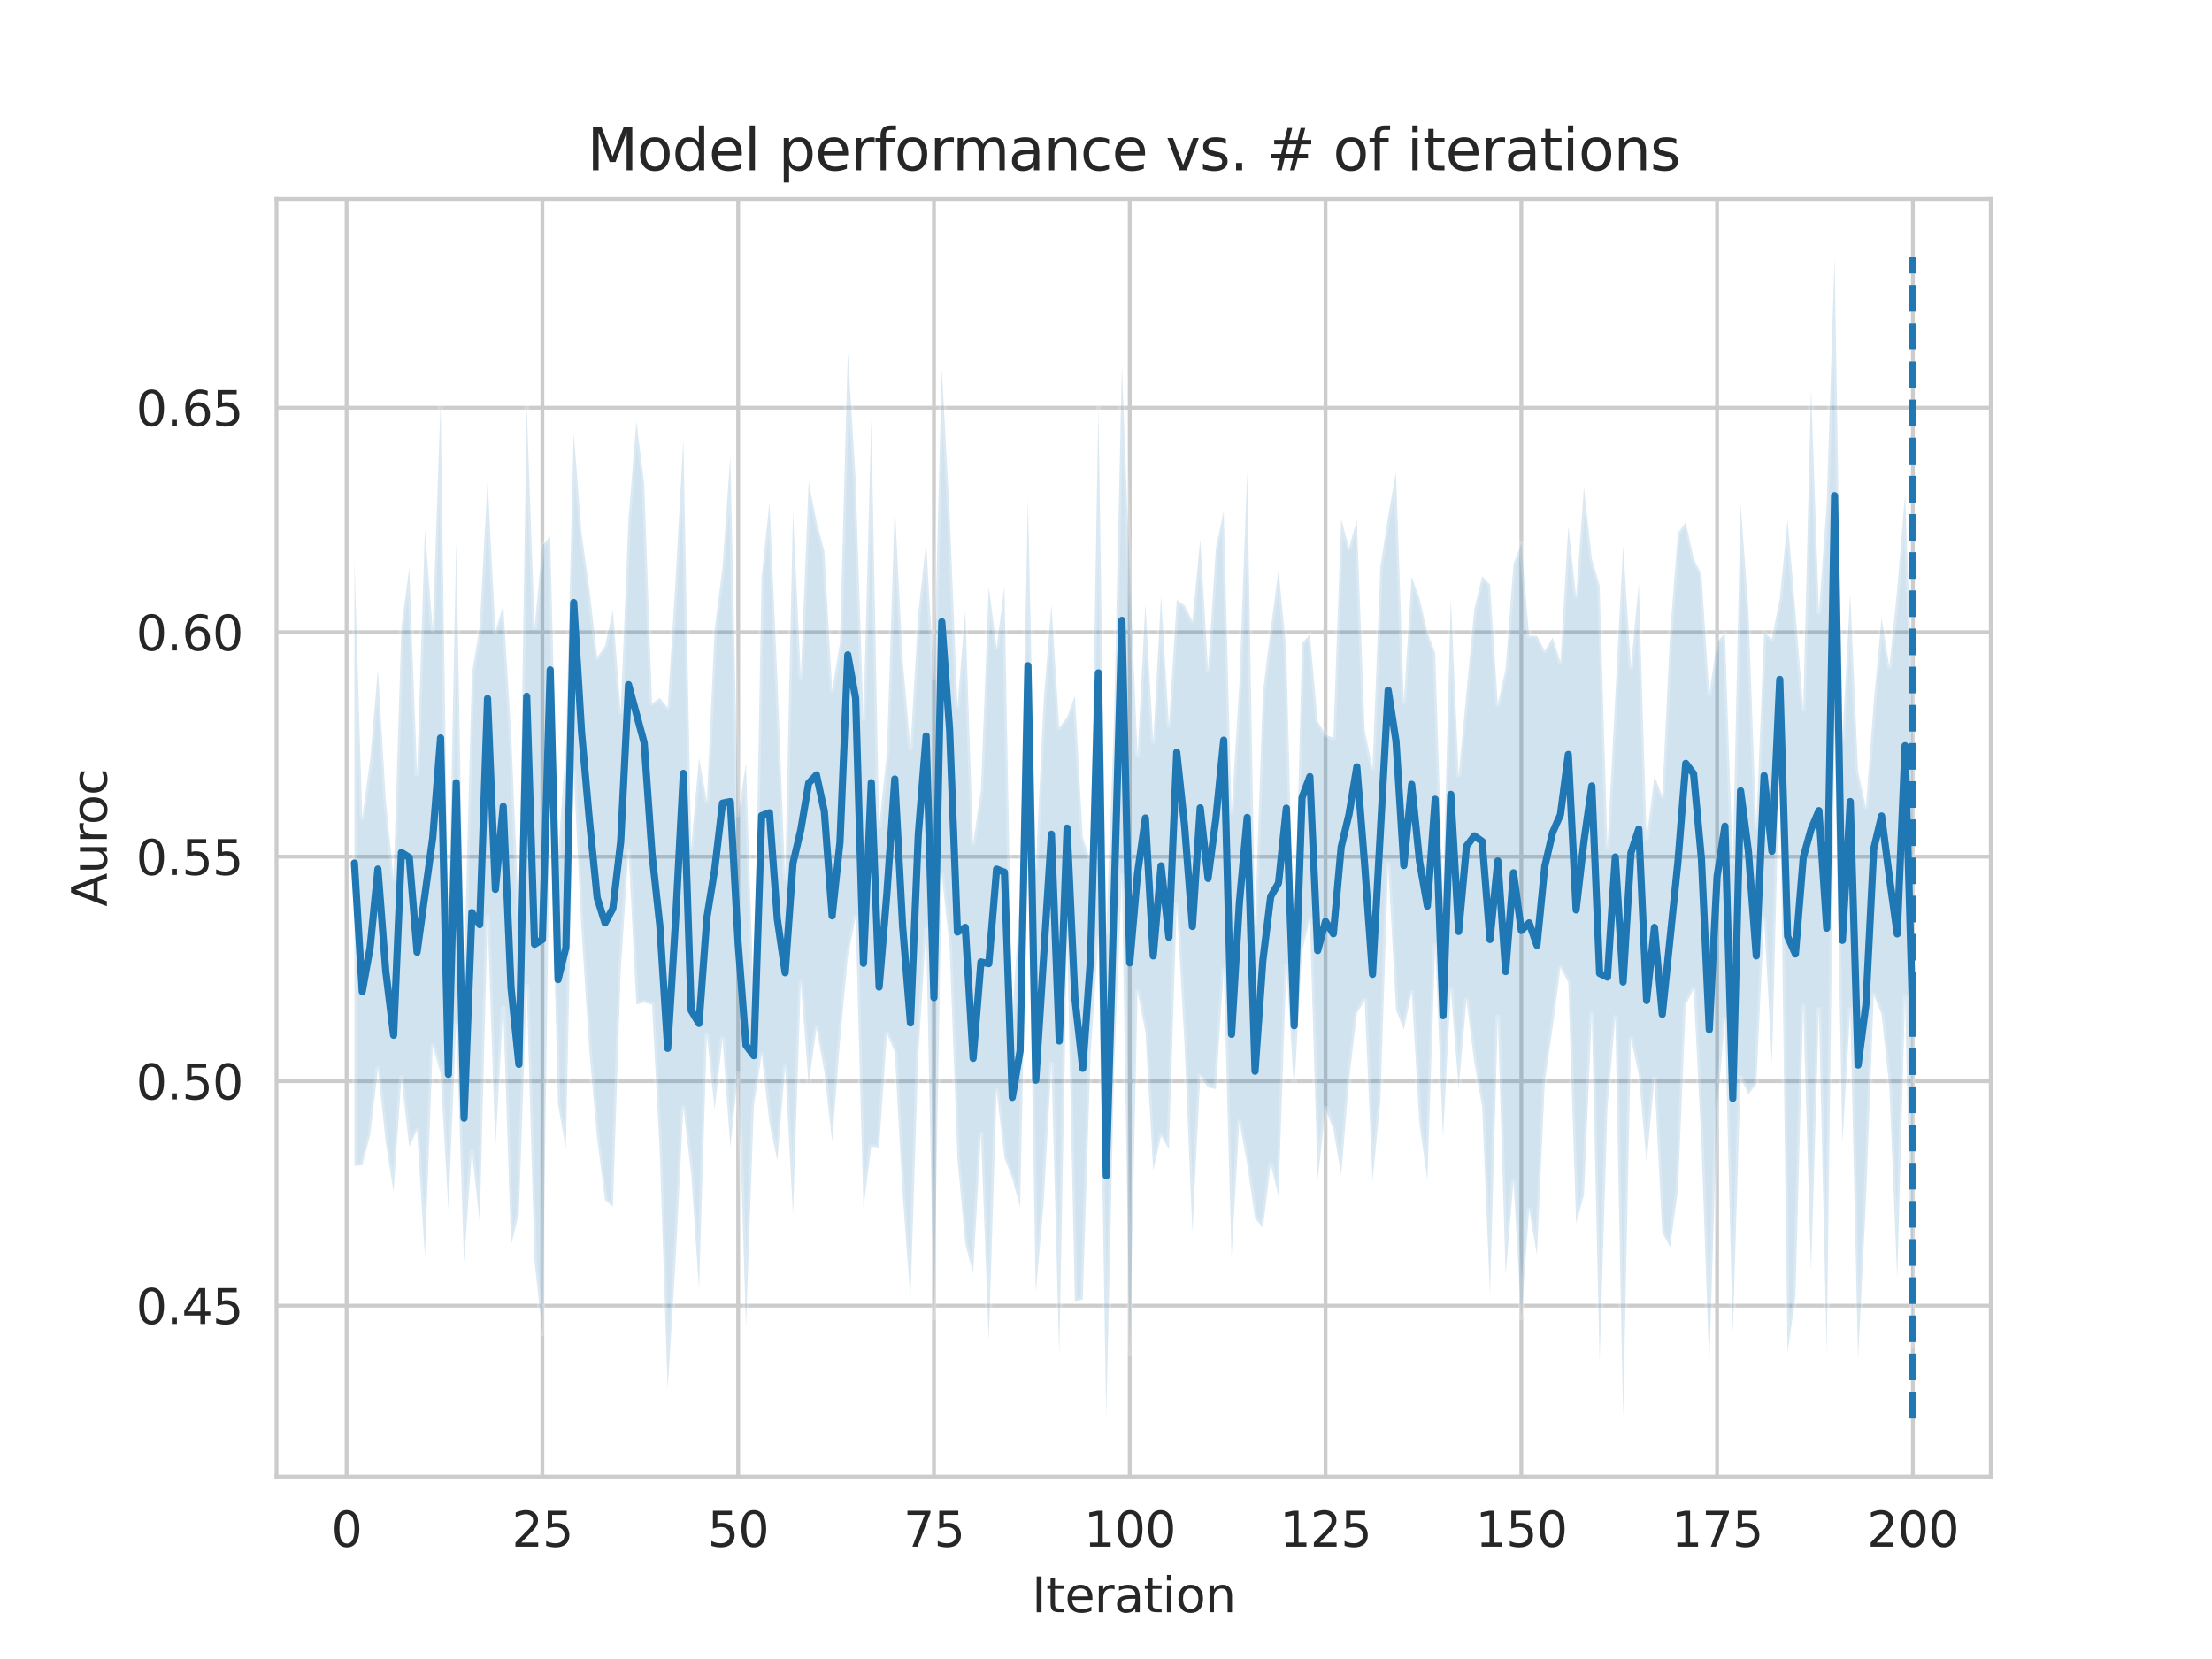 <?xml version="1.0" encoding="utf-8" standalone="no"?>
<!DOCTYPE svg PUBLIC "-//W3C//DTD SVG 1.1//EN"
  "http://www.w3.org/Graphics/SVG/1.1/DTD/svg11.dtd">
<svg xmlns:xlink="http://www.w3.org/1999/xlink" width="460.8pt" height="345.6pt" viewBox="0 0 460.8 345.6" xmlns="http://www.w3.org/2000/svg" version="1.1">
 <defs>
  <style type="text/css">*{stroke-linejoin: round; stroke-linecap: butt}</style>
 </defs>
 <g id="figure_1">
  <g id="patch_1">
   <path d="M 0 345.6 
L 460.8 345.6 
L 460.8 0 
L 0 0 
z
" style="fill: #ffffff"/>
  </g>
  <g id="axes_1">
   <g id="patch_2">
    <path d="M 57.6 307.584 
L 414.72 307.584 
L 414.72 41.472 
L 57.6 41.472 
z
" style="fill: #ffffff"/>
   </g>
   <g id="matplotlib.axis_1">
    <g id="xtick_1">
     <g id="line2d_1">
      <path d="M 72.201 307.584 
L 72.201 41.472 
" clip-path="url(#pee21c0728c)" style="fill: none; stroke: #cccccc; stroke-width: 0.8; stroke-linecap: round"/>
     </g>
     <g id="text_1">
      <!-- 0 -->
      <g style="fill: #262626" transform="translate(69.02 322.182)scale(0.1 -0.1)">
       <defs>
        <path id="DejaVuSans-30" d="M 2034 4250 
Q 1547 4250 1301 3770 
Q 1056 3291 1056 2328 
Q 1056 1369 1301 889 
Q 1547 409 2034 409 
Q 2525 409 2770 889 
Q 3016 1369 3016 2328 
Q 3016 3291 2770 3770 
Q 2525 4250 2034 4250 
z
M 2034 4750 
Q 2819 4750 3233 4129 
Q 3647 3509 3647 2328 
Q 3647 1150 3233 529 
Q 2819 -91 2034 -91 
Q 1250 -91 836 529 
Q 422 1150 422 2328 
Q 422 3509 836 4129 
Q 1250 4750 2034 4750 
z
" transform="scale(0.016)"/>
       </defs>
       <use xlink:href="#DejaVuSans-30"/>
      </g>
     </g>
    </g>
    <g id="xtick_2">
     <g id="line2d_2">
      <path d="M 112.987 307.584 
L 112.987 41.472 
" clip-path="url(#pee21c0728c)" style="fill: none; stroke: #cccccc; stroke-width: 0.8; stroke-linecap: round"/>
     </g>
     <g id="text_2">
      <!-- 25 -->
      <g style="fill: #262626" transform="translate(106.625 322.182)scale(0.1 -0.1)">
       <defs>
        <path id="DejaVuSans-32" d="M 1228 531 
L 3431 531 
L 3431 0 
L 469 0 
L 469 531 
Q 828 903 1448 1529 
Q 2069 2156 2228 2338 
Q 2531 2678 2651 2914 
Q 2772 3150 2772 3378 
Q 2772 3750 2511 3984 
Q 2250 4219 1831 4219 
Q 1534 4219 1204 4116 
Q 875 4013 500 3803 
L 500 4441 
Q 881 4594 1212 4672 
Q 1544 4750 1819 4750 
Q 2544 4750 2975 4387 
Q 3406 4025 3406 3419 
Q 3406 3131 3298 2873 
Q 3191 2616 2906 2266 
Q 2828 2175 2409 1742 
Q 1991 1309 1228 531 
z
" transform="scale(0.016)"/>
        <path id="DejaVuSans-35" d="M 691 4666 
L 3169 4666 
L 3169 4134 
L 1269 4134 
L 1269 2991 
Q 1406 3038 1543 3061 
Q 1681 3084 1819 3084 
Q 2600 3084 3056 2656 
Q 3513 2228 3513 1497 
Q 3513 744 3044 326 
Q 2575 -91 1722 -91 
Q 1428 -91 1123 -41 
Q 819 9 494 109 
L 494 744 
Q 775 591 1075 516 
Q 1375 441 1709 441 
Q 2250 441 2565 725 
Q 2881 1009 2881 1497 
Q 2881 1984 2565 2268 
Q 2250 2553 1709 2553 
Q 1456 2553 1204 2497 
Q 953 2441 691 2322 
L 691 4666 
z
" transform="scale(0.016)"/>
       </defs>
       <use xlink:href="#DejaVuSans-32"/>
       <use xlink:href="#DejaVuSans-35" x="63.623"/>
      </g>
     </g>
    </g>
    <g id="xtick_3">
     <g id="line2d_3">
      <path d="M 153.773 307.584 
L 153.773 41.472 
" clip-path="url(#pee21c0728c)" style="fill: none; stroke: #cccccc; stroke-width: 0.8; stroke-linecap: round"/>
     </g>
     <g id="text_3">
      <!-- 50 -->
      <g style="fill: #262626" transform="translate(147.41 322.182)scale(0.1 -0.1)">
       <use xlink:href="#DejaVuSans-35"/>
       <use xlink:href="#DejaVuSans-30" x="63.623"/>
      </g>
     </g>
    </g>
    <g id="xtick_4">
     <g id="line2d_4">
      <path d="M 194.559 307.584 
L 194.559 41.472 
" clip-path="url(#pee21c0728c)" style="fill: none; stroke: #cccccc; stroke-width: 0.8; stroke-linecap: round"/>
     </g>
     <g id="text_4">
      <!-- 75 -->
      <g style="fill: #262626" transform="translate(188.196 322.182)scale(0.1 -0.1)">
       <defs>
        <path id="DejaVuSans-37" d="M 525 4666 
L 3525 4666 
L 3525 4397 
L 1831 0 
L 1172 0 
L 2766 4134 
L 525 4134 
L 525 4666 
z
" transform="scale(0.016)"/>
       </defs>
       <use xlink:href="#DejaVuSans-37"/>
       <use xlink:href="#DejaVuSans-35" x="63.623"/>
      </g>
     </g>
    </g>
    <g id="xtick_5">
     <g id="line2d_5">
      <path d="M 235.344 307.584 
L 235.344 41.472 
" clip-path="url(#pee21c0728c)" style="fill: none; stroke: #cccccc; stroke-width: 0.8; stroke-linecap: round"/>
     </g>
     <g id="text_5">
      <!-- 100 -->
      <g style="fill: #262626" transform="translate(225.801 322.182)scale(0.1 -0.1)">
       <defs>
        <path id="DejaVuSans-31" d="M 794 531 
L 1825 531 
L 1825 4091 
L 703 3866 
L 703 4441 
L 1819 4666 
L 2450 4666 
L 2450 531 
L 3481 531 
L 3481 0 
L 794 0 
L 794 531 
z
" transform="scale(0.016)"/>
       </defs>
       <use xlink:href="#DejaVuSans-31"/>
       <use xlink:href="#DejaVuSans-30" x="63.623"/>
       <use xlink:href="#DejaVuSans-30" x="127.246"/>
      </g>
     </g>
    </g>
    <g id="xtick_6">
     <g id="line2d_6">
      <path d="M 276.13 307.584 
L 276.13 41.472 
" clip-path="url(#pee21c0728c)" style="fill: none; stroke: #cccccc; stroke-width: 0.8; stroke-linecap: round"/>
     </g>
     <g id="text_6">
      <!-- 125 -->
      <g style="fill: #262626" transform="translate(266.586 322.182)scale(0.1 -0.1)">
       <use xlink:href="#DejaVuSans-31"/>
       <use xlink:href="#DejaVuSans-32" x="63.623"/>
       <use xlink:href="#DejaVuSans-35" x="127.246"/>
      </g>
     </g>
    </g>
    <g id="xtick_7">
     <g id="line2d_7">
      <path d="M 316.916 307.584 
L 316.916 41.472 
" clip-path="url(#pee21c0728c)" style="fill: none; stroke: #cccccc; stroke-width: 0.8; stroke-linecap: round"/>
     </g>
     <g id="text_7">
      <!-- 150 -->
      <g style="fill: #262626" transform="translate(307.372 322.182)scale(0.1 -0.1)">
       <use xlink:href="#DejaVuSans-31"/>
       <use xlink:href="#DejaVuSans-35" x="63.623"/>
       <use xlink:href="#DejaVuSans-30" x="127.246"/>
      </g>
     </g>
    </g>
    <g id="xtick_8">
     <g id="line2d_8">
      <path d="M 357.702 307.584 
L 357.702 41.472 
" clip-path="url(#pee21c0728c)" style="fill: none; stroke: #cccccc; stroke-width: 0.8; stroke-linecap: round"/>
     </g>
     <g id="text_8">
      <!-- 175 -->
      <g style="fill: #262626" transform="translate(348.158 322.182)scale(0.1 -0.1)">
       <use xlink:href="#DejaVuSans-31"/>
       <use xlink:href="#DejaVuSans-37" x="63.623"/>
       <use xlink:href="#DejaVuSans-35" x="127.246"/>
      </g>
     </g>
    </g>
    <g id="xtick_9">
     <g id="line2d_9">
      <path d="M 398.487 307.584 
L 398.487 41.472 
" clip-path="url(#pee21c0728c)" style="fill: none; stroke: #cccccc; stroke-width: 0.8; stroke-linecap: round"/>
     </g>
     <g id="text_9">
      <!-- 200 -->
      <g style="fill: #262626" transform="translate(388.944 322.182)scale(0.1 -0.1)">
       <use xlink:href="#DejaVuSans-32"/>
       <use xlink:href="#DejaVuSans-30" x="63.623"/>
       <use xlink:href="#DejaVuSans-30" x="127.246"/>
      </g>
     </g>
    </g>
    <g id="text_10">
     <!-- Iteration -->
     <g style="fill: #262626" transform="translate(214.951 335.861)scale(0.1 -0.1)">
      <defs>
       <path id="DejaVuSans-49" d="M 628 4666 
L 1259 4666 
L 1259 0 
L 628 0 
L 628 4666 
z
" transform="scale(0.016)"/>
       <path id="DejaVuSans-74" d="M 1172 4494 
L 1172 3500 
L 2356 3500 
L 2356 3053 
L 1172 3053 
L 1172 1153 
Q 1172 725 1289 603 
Q 1406 481 1766 481 
L 2356 481 
L 2356 0 
L 1766 0 
Q 1100 0 847 248 
Q 594 497 594 1153 
L 594 3053 
L 172 3053 
L 172 3500 
L 594 3500 
L 594 4494 
L 1172 4494 
z
" transform="scale(0.016)"/>
       <path id="DejaVuSans-65" d="M 3597 1894 
L 3597 1613 
L 953 1613 
Q 991 1019 1311 708 
Q 1631 397 2203 397 
Q 2534 397 2845 478 
Q 3156 559 3463 722 
L 3463 178 
Q 3153 47 2828 -22 
Q 2503 -91 2169 -91 
Q 1331 -91 842 396 
Q 353 884 353 1716 
Q 353 2575 817 3079 
Q 1281 3584 2069 3584 
Q 2775 3584 3186 3129 
Q 3597 2675 3597 1894 
z
M 3022 2063 
Q 3016 2534 2758 2815 
Q 2500 3097 2075 3097 
Q 1594 3097 1305 2825 
Q 1016 2553 972 2059 
L 3022 2063 
z
" transform="scale(0.016)"/>
       <path id="DejaVuSans-72" d="M 2631 2963 
Q 2534 3019 2420 3045 
Q 2306 3072 2169 3072 
Q 1681 3072 1420 2755 
Q 1159 2438 1159 1844 
L 1159 0 
L 581 0 
L 581 3500 
L 1159 3500 
L 1159 2956 
Q 1341 3275 1631 3429 
Q 1922 3584 2338 3584 
Q 2397 3584 2469 3576 
Q 2541 3569 2628 3553 
L 2631 2963 
z
" transform="scale(0.016)"/>
       <path id="DejaVuSans-61" d="M 2194 1759 
Q 1497 1759 1228 1600 
Q 959 1441 959 1056 
Q 959 750 1161 570 
Q 1363 391 1709 391 
Q 2188 391 2477 730 
Q 2766 1069 2766 1631 
L 2766 1759 
L 2194 1759 
z
M 3341 1997 
L 3341 0 
L 2766 0 
L 2766 531 
Q 2569 213 2275 61 
Q 1981 -91 1556 -91 
Q 1019 -91 701 211 
Q 384 513 384 1019 
Q 384 1609 779 1909 
Q 1175 2209 1959 2209 
L 2766 2209 
L 2766 2266 
Q 2766 2663 2505 2880 
Q 2244 3097 1772 3097 
Q 1472 3097 1187 3025 
Q 903 2953 641 2809 
L 641 3341 
Q 956 3463 1253 3523 
Q 1550 3584 1831 3584 
Q 2591 3584 2966 3190 
Q 3341 2797 3341 1997 
z
" transform="scale(0.016)"/>
       <path id="DejaVuSans-69" d="M 603 3500 
L 1178 3500 
L 1178 0 
L 603 0 
L 603 3500 
z
M 603 4863 
L 1178 4863 
L 1178 4134 
L 603 4134 
L 603 4863 
z
" transform="scale(0.016)"/>
       <path id="DejaVuSans-6f" d="M 1959 3097 
Q 1497 3097 1228 2736 
Q 959 2375 959 1747 
Q 959 1119 1226 758 
Q 1494 397 1959 397 
Q 2419 397 2687 759 
Q 2956 1122 2956 1747 
Q 2956 2369 2687 2733 
Q 2419 3097 1959 3097 
z
M 1959 3584 
Q 2709 3584 3137 3096 
Q 3566 2609 3566 1747 
Q 3566 888 3137 398 
Q 2709 -91 1959 -91 
Q 1206 -91 779 398 
Q 353 888 353 1747 
Q 353 2609 779 3096 
Q 1206 3584 1959 3584 
z
" transform="scale(0.016)"/>
       <path id="DejaVuSans-6e" d="M 3513 2113 
L 3513 0 
L 2938 0 
L 2938 2094 
Q 2938 2591 2744 2837 
Q 2550 3084 2163 3084 
Q 1697 3084 1428 2787 
Q 1159 2491 1159 1978 
L 1159 0 
L 581 0 
L 581 3500 
L 1159 3500 
L 1159 2956 
Q 1366 3272 1645 3428 
Q 1925 3584 2291 3584 
Q 2894 3584 3203 3211 
Q 3513 2838 3513 2113 
z
" transform="scale(0.016)"/>
      </defs>
      <use xlink:href="#DejaVuSans-49"/>
      <use xlink:href="#DejaVuSans-74" x="29.492"/>
      <use xlink:href="#DejaVuSans-65" x="68.701"/>
      <use xlink:href="#DejaVuSans-72" x="130.225"/>
      <use xlink:href="#DejaVuSans-61" x="171.338"/>
      <use xlink:href="#DejaVuSans-74" x="232.617"/>
      <use xlink:href="#DejaVuSans-69" x="271.826"/>
      <use xlink:href="#DejaVuSans-6f" x="299.609"/>
      <use xlink:href="#DejaVuSans-6e" x="360.791"/>
     </g>
    </g>
   </g>
   <g id="matplotlib.axis_2">
    <g id="ytick_1">
     <g id="line2d_10">
      <path d="M 57.6 272.005 
L 414.72 272.005 
" clip-path="url(#pee21c0728c)" style="fill: none; stroke: #cccccc; stroke-width: 0.8; stroke-linecap: round"/>
     </g>
     <g id="text_11">
      <!-- 0.45 -->
      <g style="fill: #262626" transform="translate(28.334 275.804)scale(0.1 -0.1)">
       <defs>
        <path id="DejaVuSans-2e" d="M 684 794 
L 1344 794 
L 1344 0 
L 684 0 
L 684 794 
z
" transform="scale(0.016)"/>
        <path id="DejaVuSans-34" d="M 2419 4116 
L 825 1625 
L 2419 1625 
L 2419 4116 
z
M 2253 4666 
L 3047 4666 
L 3047 1625 
L 3713 1625 
L 3713 1100 
L 3047 1100 
L 3047 0 
L 2419 0 
L 2419 1100 
L 313 1100 
L 313 1709 
L 2253 4666 
z
" transform="scale(0.016)"/>
       </defs>
       <use xlink:href="#DejaVuSans-30"/>
       <use xlink:href="#DejaVuSans-2e" x="63.623"/>
       <use xlink:href="#DejaVuSans-34" x="95.41"/>
       <use xlink:href="#DejaVuSans-35" x="159.033"/>
      </g>
     </g>
    </g>
    <g id="ytick_2">
     <g id="line2d_11">
      <path d="M 57.6 225.236 
L 414.72 225.236 
" clip-path="url(#pee21c0728c)" style="fill: none; stroke: #cccccc; stroke-width: 0.8; stroke-linecap: round"/>
     </g>
     <g id="text_12">
      <!-- 0.50 -->
      <g style="fill: #262626" transform="translate(28.334 229.036)scale(0.1 -0.1)">
       <use xlink:href="#DejaVuSans-30"/>
       <use xlink:href="#DejaVuSans-2e" x="63.623"/>
       <use xlink:href="#DejaVuSans-35" x="95.41"/>
       <use xlink:href="#DejaVuSans-30" x="159.033"/>
      </g>
     </g>
    </g>
    <g id="ytick_3">
     <g id="line2d_12">
      <path d="M 57.6 178.468 
L 414.72 178.468 
" clip-path="url(#pee21c0728c)" style="fill: none; stroke: #cccccc; stroke-width: 0.8; stroke-linecap: round"/>
     </g>
     <g id="text_13">
      <!-- 0.55 -->
      <g style="fill: #262626" transform="translate(28.334 182.267)scale(0.1 -0.1)">
       <use xlink:href="#DejaVuSans-30"/>
       <use xlink:href="#DejaVuSans-2e" x="63.623"/>
       <use xlink:href="#DejaVuSans-35" x="95.41"/>
       <use xlink:href="#DejaVuSans-35" x="159.033"/>
      </g>
     </g>
    </g>
    <g id="ytick_4">
     <g id="line2d_13">
      <path d="M 57.6 131.699 
L 414.72 131.699 
" clip-path="url(#pee21c0728c)" style="fill: none; stroke: #cccccc; stroke-width: 0.8; stroke-linecap: round"/>
     </g>
     <g id="text_14">
      <!-- 0.60 -->
      <g style="fill: #262626" transform="translate(28.334 135.498)scale(0.1 -0.1)">
       <defs>
        <path id="DejaVuSans-36" d="M 2113 2584 
Q 1688 2584 1439 2293 
Q 1191 2003 1191 1497 
Q 1191 994 1439 701 
Q 1688 409 2113 409 
Q 2538 409 2786 701 
Q 3034 994 3034 1497 
Q 3034 2003 2786 2293 
Q 2538 2584 2113 2584 
z
M 3366 4563 
L 3366 3988 
Q 3128 4100 2886 4159 
Q 2644 4219 2406 4219 
Q 1781 4219 1451 3797 
Q 1122 3375 1075 2522 
Q 1259 2794 1537 2939 
Q 1816 3084 2150 3084 
Q 2853 3084 3261 2657 
Q 3669 2231 3669 1497 
Q 3669 778 3244 343 
Q 2819 -91 2113 -91 
Q 1303 -91 875 529 
Q 447 1150 447 2328 
Q 447 3434 972 4092 
Q 1497 4750 2381 4750 
Q 2619 4750 2861 4703 
Q 3103 4656 3366 4563 
z
" transform="scale(0.016)"/>
       </defs>
       <use xlink:href="#DejaVuSans-30"/>
       <use xlink:href="#DejaVuSans-2e" x="63.623"/>
       <use xlink:href="#DejaVuSans-36" x="95.41"/>
       <use xlink:href="#DejaVuSans-30" x="159.033"/>
      </g>
     </g>
    </g>
    <g id="ytick_5">
     <g id="line2d_14">
      <path d="M 57.6 84.93 
L 414.72 84.93 
" clip-path="url(#pee21c0728c)" style="fill: none; stroke: #cccccc; stroke-width: 0.8; stroke-linecap: round"/>
     </g>
     <g id="text_15">
      <!-- 0.65 -->
      <g style="fill: #262626" transform="translate(28.334 88.73)scale(0.1 -0.1)">
       <use xlink:href="#DejaVuSans-30"/>
       <use xlink:href="#DejaVuSans-2e" x="63.623"/>
       <use xlink:href="#DejaVuSans-36" x="95.41"/>
       <use xlink:href="#DejaVuSans-35" x="159.033"/>
      </g>
     </g>
    </g>
    <g id="text_16">
     <!-- Auroc -->
     <g style="fill: #262626" transform="translate(22.255 188.869)rotate(-90)scale(0.1 -0.1)">
      <defs>
       <path id="DejaVuSans-41" d="M 2188 4044 
L 1331 1722 
L 3047 1722 
L 2188 4044 
z
M 1831 4666 
L 2547 4666 
L 4325 0 
L 3669 0 
L 3244 1197 
L 1141 1197 
L 716 0 
L 50 0 
L 1831 4666 
z
" transform="scale(0.016)"/>
       <path id="DejaVuSans-75" d="M 544 1381 
L 544 3500 
L 1119 3500 
L 1119 1403 
Q 1119 906 1312 657 
Q 1506 409 1894 409 
Q 2359 409 2629 706 
Q 2900 1003 2900 1516 
L 2900 3500 
L 3475 3500 
L 3475 0 
L 2900 0 
L 2900 538 
Q 2691 219 2414 64 
Q 2138 -91 1772 -91 
Q 1169 -91 856 284 
Q 544 659 544 1381 
z
M 1991 3584 
L 1991 3584 
z
" transform="scale(0.016)"/>
       <path id="DejaVuSans-63" d="M 3122 3366 
L 3122 2828 
Q 2878 2963 2633 3030 
Q 2388 3097 2138 3097 
Q 1578 3097 1268 2742 
Q 959 2388 959 1747 
Q 959 1106 1268 751 
Q 1578 397 2138 397 
Q 2388 397 2633 464 
Q 2878 531 3122 666 
L 3122 134 
Q 2881 22 2623 -34 
Q 2366 -91 2075 -91 
Q 1284 -91 818 406 
Q 353 903 353 1747 
Q 353 2603 823 3093 
Q 1294 3584 2113 3584 
Q 2378 3584 2631 3529 
Q 2884 3475 3122 3366 
z
" transform="scale(0.016)"/>
      </defs>
      <use xlink:href="#DejaVuSans-41"/>
      <use xlink:href="#DejaVuSans-75" x="68.408"/>
      <use xlink:href="#DejaVuSans-72" x="131.787"/>
      <use xlink:href="#DejaVuSans-6f" x="170.65"/>
      <use xlink:href="#DejaVuSans-63" x="231.832"/>
     </g>
    </g>
   </g>
   <g id="PolyCollection_1">
    <defs>
     <path id="m67e0f308ef" d="M 73.833 -228.895 
L 73.833 -102.729 
L 75.464 -102.851 
L 77.096 -109.079 
L 78.727 -122.957 
L 80.358 -107.588 
L 81.99 -97.331 
L 83.621 -121.135 
L 85.253 -106.715 
L 86.884 -110.165 
L 88.516 -83.831 
L 90.147 -127.738 
L 91.778 -121.961 
L 93.41 -93.673 
L 95.041 -132.117 
L 96.673 -82.547 
L 98.304 -105.75 
L 99.936 -90.856 
L 101.567 -154.564 
L 103.198 -106.588 
L 104.83 -135.68 
L 106.461 -86.22 
L 108.093 -92.711 
L 109.724 -140.148 
L 111.356 -82.794 
L 112.987 -67.771 
L 114.618 -178.25 
L 116.25 -115.516 
L 117.881 -106.316 
L 119.513 -184.652 
L 121.144 -151.677 
L 122.776 -126.657 
L 124.407 -108.432 
L 126.038 -95.621 
L 127.67 -94.197 
L 129.301 -143.184 
L 130.933 -168.425 
L 132.564 -136.354 
L 134.196 -136.766 
L 135.827 -136.313 
L 137.458 -105.253 
L 139.09 -56.205 
L 140.721 -82.762 
L 142.353 -114.929 
L 143.984 -101.154 
L 145.616 -77.091 
L 147.247 -130.02 
L 148.879 -114.449 
L 150.51 -129.219 
L 152.141 -106.597 
L 153.773 -122.115 
L 155.404 -69.14 
L 157.036 -115.052 
L 158.667 -125.907 
L 160.299 -111.608 
L 161.93 -103.856 
L 163.561 -123.315 
L 165.193 -92.574 
L 166.824 -140.849 
L 168.456 -119.642 
L 170.087 -131.367 
L 171.719 -122.396 
L 173.35 -107.774 
L 174.981 -128.577 
L 176.613 -146.195 
L 178.244 -154.539 
L 179.876 -94.007 
L 181.507 -106.77 
L 183.139 -106.53 
L 184.77 -130.352 
L 186.401 -126.37 
L 188.033 -96.844 
L 189.664 -75.182 
L 191.296 -125.645 
L 192.927 -151.968 
L 194.559 -71.039 
L 196.19 -163.346 
L 197.821 -148.295 
L 199.453 -104.397 
L 201.084 -86.49 
L 202.716 -80.351 
L 204.347 -109.345 
L 205.979 -66.377 
L 207.61 -118.371 
L 209.241 -104.422 
L 210.873 -100.096 
L 212.504 -94.16 
L 214.136 -172.23 
L 215.767 -76.311 
L 217.399 -94.765 
L 219.03 -123.974 
L 220.661 -63.442 
L 222.293 -149.99 
L 223.924 -74.522 
L 225.556 -74.891 
L 227.187 -125.989 
L 228.819 -150.185 
L 230.45 -50.112 
L 232.081 -122.23 
L 233.713 -163.237 
L 235.344 -63.721 
L 236.976 -139.07 
L 238.607 -130.627 
L 240.239 -101.76 
L 241.87 -108.984 
L 243.501 -106.233 
L 245.133 -157.156 
L 246.764 -127.784 
L 248.396 -88.942 
L 250.027 -121.45 
L 251.659 -119.032 
L 253.29 -118.734 
L 254.921 -143.672 
L 256.553 -83.805 
L 258.184 -111.93 
L 259.816 -103.158 
L 261.447 -91.805 
L 263.079 -89.791 
L 264.71 -103.072 
L 266.341 -96.465 
L 267.973 -144.31 
L 269.604 -118.527 
L 271.236 -147.354 
L 272.867 -154.131 
L 274.499 -99.77 
L 276.13 -114.742 
L 277.761 -110.244 
L 279.393 -100.873 
L 281.024 -120.453 
L 282.656 -134.475 
L 284.287 -137.236 
L 285.919 -99.658 
L 287.55 -116.052 
L 289.181 -165.574 
L 290.813 -135.254 
L 292.444 -131.118 
L 294.076 -138.906 
L 295.707 -111.425 
L 297.339 -99.8 
L 298.97 -148.616 
L 300.601 -108.729 
L 302.233 -139.4 
L 303.864 -118.957 
L 305.496 -137.278 
L 307.127 -124.241 
L 308.759 -115.114 
L 310.39 -75.897 
L 312.021 -133.699 
L 313.653 -80.077 
L 315.284 -99.473 
L 316.916 -71.117 
L 318.547 -93.548 
L 320.179 -84.217 
L 321.81 -120.232 
L 323.441 -131.591 
L 325.073 -144.066 
L 326.704 -140.923 
L 328.336 -90.73 
L 329.967 -96.641 
L 331.599 -134.488 
L 333.23 -62.033 
L 334.862 -114.869 
L 336.493 -133.685 
L 338.124 -50.113 
L 339.756 -129.188 
L 341.387 -121.677 
L 343.019 -103.429 
L 344.65 -120.896 
L 346.282 -88.798 
L 347.913 -85.807 
L 349.544 -97.602 
L 351.176 -136.296 
L 352.807 -139.535 
L 354.439 -107.425 
L 356.07 -61.109 
L 357.702 -114.207 
L 359.333 -133.274 
L 360.964 -67.7 
L 362.596 -121.142 
L 364.227 -117.647 
L 365.859 -119.683 
L 367.49 -154.204 
L 369.122 -124.039 
L 370.753 -187.257 
L 372.384 -63.842 
L 374.016 -75.414 
L 375.647 -136.084 
L 377.279 -80.897 
L 378.91 -135.337 
L 380.542 -63.768 
L 382.173 -192.644 
L 383.804 -107.575 
L 385.436 -135.293 
L 387.067 -62.553 
L 388.699 -95.168 
L 390.33 -138.325 
L 391.962 -134.331 
L 393.593 -118.998 
L 395.224 -79.229 
L 396.856 -137.851 
L 398.487 -65.42 
L 398.487 -198.738 
L 398.487 -198.738 
L 396.856 -242.67 
L 395.224 -222.885 
L 393.593 -206.702 
L 391.962 -216.887 
L 390.33 -199.163 
L 388.699 -177.475 
L 387.067 -184.901 
L 385.436 -221.942 
L 383.804 -191.852 
L 382.173 -292.032 
L 380.542 -240.733 
L 378.91 -218.112 
L 377.279 -264.809 
L 375.647 -197.85 
L 374.016 -218.322 
L 372.384 -237.287 
L 370.753 -220.872 
L 369.122 -212.525 
L 367.49 -213.839 
L 365.859 -173.26 
L 364.227 -218.767 
L 362.596 -240.581 
L 360.964 -165.859 
L 359.333 -213.689 
L 357.702 -211.89 
L 356.07 -201.124 
L 354.439 -225.942 
L 352.807 -229.284 
L 351.176 -236.847 
L 349.544 -234.525 
L 347.913 -213.742 
L 346.282 -179.796 
L 344.65 -183.928 
L 343.019 -170.908 
L 341.387 -224.097 
L 339.756 -206.703 
L 338.124 -231.943 
L 336.493 -200.446 
L 334.862 -169.229 
L 333.23 -223.605 
L 331.599 -229.243 
L 329.967 -244.077 
L 328.336 -221.35 
L 326.704 -235.934 
L 325.073 -207.734 
L 323.441 -212.767 
L 321.81 -210.024 
L 320.179 -213.137 
L 318.547 -213.143 
L 316.916 -232.404 
L 315.284 -228.1 
L 313.653 -206.335 
L 312.021 -198.801 
L 310.39 -223.861 
L 308.759 -225.549 
L 307.127 -218.689 
L 305.496 -201.395 
L 303.864 -184.145 
L 302.233 -220.836 
L 300.601 -159.317 
L 298.97 -209.569 
L 297.339 -213.9 
L 295.707 -220.94 
L 294.076 -225.49 
L 292.444 -199.461 
L 290.813 -247.188 
L 289.181 -238.063 
L 287.55 -227.448 
L 285.919 -185.585 
L 284.287 -193.591 
L 282.656 -237.233 
L 281.024 -231.463 
L 279.393 -237.453 
L 277.761 -191.911 
L 276.13 -192.569 
L 274.499 -195.379 
L 272.867 -213.48 
L 271.236 -211.529 
L 269.604 -145.321 
L 267.973 -210.191 
L 266.341 -226.815 
L 264.71 -214.587 
L 263.079 -201.257 
L 261.447 -153.073 
L 259.816 -247.469 
L 258.184 -203.049 
L 256.553 -176.463 
L 254.921 -239.15 
L 253.29 -231.408 
L 251.659 -206.181 
L 250.027 -233.177 
L 248.396 -216.26 
L 246.764 -219.486 
L 245.133 -220.623 
L 243.501 -194.459 
L 241.87 -221.479 
L 240.239 -191.169 
L 238.607 -219.769 
L 236.976 -188.309 
L 235.344 -226.3 
L 233.713 -269.51 
L 232.081 -195.801 
L 230.45 -151.243 
L 228.819 -260.655 
L 227.187 -166.246 
L 225.556 -171.191 
L 223.924 -200.668 
L 222.293 -196.198 
L 220.661 -194.04 
L 219.03 -219.653 
L 217.399 -199.383 
L 215.767 -164.856 
L 214.136 -241.611 
L 212.504 -159.259 
L 210.873 -133.871 
L 209.241 -223.371 
L 207.61 -210.72 
L 205.979 -223.328 
L 204.347 -181.061 
L 202.716 -169.882 
L 201.084 -218.341 
L 199.453 -198.492 
L 197.821 -238.868 
L 196.19 -268.8 
L 194.559 -204.506 
L 192.927 -232.599 
L 191.296 -217.818 
L 189.664 -189.81 
L 188.033 -208.338 
L 186.401 -240.26 
L 184.77 -188.94 
L 183.139 -173.434 
L 181.507 -258.335 
L 179.876 -195.839 
L 178.244 -245.749 
L 176.613 -272.171 
L 174.981 -211.646 
L 173.35 -201.839 
L 171.719 -230.794 
L 170.087 -236.973 
L 168.456 -245.247 
L 166.824 -204.642 
L 165.193 -238.986 
L 163.561 -162.617 
L 161.93 -204.396 
L 160.299 -240.958 
L 158.667 -225.478 
L 157.036 -136.298 
L 155.404 -186.55 
L 153.773 -175.832 
L 152.141 -250.639 
L 150.51 -227.353 
L 148.879 -214.479 
L 147.247 -178.726 
L 145.616 -187.7 
L 143.984 -169.074 
L 142.353 -254.07 
L 140.721 -224.657 
L 139.09 -198.212 
L 137.458 -200.231 
L 135.827 -199.082 
L 134.196 -244.928 
L 132.564 -257.822 
L 130.933 -237.511 
L 129.301 -197.376 
L 127.67 -218.491 
L 126.038 -211.065 
L 124.407 -208.669 
L 122.776 -222.914 
L 121.144 -234.567 
L 119.513 -255.486 
L 117.881 -190.129 
L 116.25 -167.555 
L 114.618 -233.839 
L 112.987 -231.973 
L 111.356 -214.971 
L 109.724 -260.939 
L 108.093 -155.022 
L 106.461 -193.341 
L 104.83 -219.536 
L 103.198 -214.064 
L 101.567 -245.59 
L 99.936 -215.115 
L 98.304 -205.252 
L 96.673 -142.782 
L 95.041 -232.965 
L 93.41 -149.907 
L 91.778 -261.774 
L 90.147 -214.38 
L 88.516 -235.151 
L 86.884 -184.326 
L 85.253 -227.241 
L 83.621 -214.907 
L 81.99 -162.558 
L 80.358 -179.078 
L 78.727 -206.159 
L 77.096 -187.287 
L 75.464 -175.234 
L 73.833 -228.895 
z
" style="stroke: #ffffff; stroke-opacity: 0.2"/>
    </defs>
    <g clip-path="url(#pee21c0728c)">
     <use xlink:href="#m67e0f308ef" x="0" y="345.6" style="fill: #1f77b4; fill-opacity: 0.2; stroke: #ffffff; stroke-opacity: 0.2"/>
    </g>
   </g>
   <g id="line2d_15">
    <path d="M 73.833 179.788 
L 75.464 206.558 
L 77.096 197.417 
L 78.727 181.042 
L 80.358 202.267 
L 81.99 215.656 
L 83.621 177.579 
L 85.253 178.622 
L 86.884 198.355 
L 90.147 174.541 
L 91.778 153.732 
L 93.41 223.81 
L 95.041 163.059 
L 96.673 232.936 
L 98.304 190.099 
L 99.936 192.615 
L 101.567 145.523 
L 103.198 185.274 
L 104.83 167.992 
L 106.461 205.819 
L 108.093 221.734 
L 109.724 145.056 
L 111.356 196.717 
L 112.987 195.728 
L 114.618 139.556 
L 116.25 204.065 
L 117.881 197.377 
L 119.513 125.531 
L 121.144 152.478 
L 122.776 170.815 
L 124.407 187.05 
L 126.038 192.257 
L 127.67 189.256 
L 129.301 175.32 
L 130.933 142.632 
L 134.196 154.753 
L 135.827 177.903 
L 137.458 192.858 
L 139.09 218.392 
L 140.721 191.89 
L 142.353 161.101 
L 143.984 210.486 
L 145.616 213.204 
L 147.247 191.227 
L 148.879 181.136 
L 150.51 167.314 
L 152.141 166.982 
L 153.773 196.627 
L 155.404 217.755 
L 157.036 219.925 
L 158.667 169.907 
L 160.299 169.317 
L 161.93 191.474 
L 163.561 202.634 
L 165.193 179.82 
L 166.824 172.854 
L 168.456 163.155 
L 170.087 161.43 
L 171.719 169.005 
L 173.35 190.794 
L 174.981 175.488 
L 176.613 136.417 
L 178.244 145.456 
L 179.876 200.677 
L 181.507 163.047 
L 183.139 205.618 
L 184.77 185.954 
L 186.401 162.285 
L 188.033 193.009 
L 189.664 213.104 
L 191.296 173.868 
L 192.927 153.317 
L 194.559 207.828 
L 196.19 129.527 
L 197.821 152.019 
L 199.453 194.156 
L 201.084 193.185 
L 202.716 220.483 
L 204.347 200.397 
L 205.979 200.748 
L 207.61 181.054 
L 209.241 181.703 
L 210.873 228.617 
L 212.504 218.89 
L 214.136 138.68 
L 215.767 225.017 
L 219.03 173.787 
L 220.661 216.859 
L 222.293 172.506 
L 223.924 208.005 
L 225.556 222.559 
L 227.187 199.483 
L 228.819 140.18 
L 230.45 244.923 
L 233.713 129.227 
L 235.344 200.589 
L 236.976 181.91 
L 238.607 170.402 
L 240.239 199.135 
L 241.87 180.369 
L 243.501 195.254 
L 245.133 156.71 
L 246.764 171.965 
L 248.396 192.999 
L 250.027 168.287 
L 251.659 182.993 
L 253.29 170.529 
L 254.921 154.189 
L 256.553 215.466 
L 258.184 188.11 
L 259.816 170.287 
L 261.447 223.161 
L 263.079 200.076 
L 264.71 186.771 
L 266.341 183.96 
L 267.973 168.349 
L 269.604 213.676 
L 271.236 166.158 
L 272.867 161.795 
L 274.499 198.026 
L 276.13 191.945 
L 277.761 194.522 
L 279.393 176.437 
L 281.024 169.642 
L 282.656 159.746 
L 284.287 180.187 
L 285.919 202.979 
L 289.181 143.782 
L 290.813 154.379 
L 292.444 180.31 
L 294.076 163.402 
L 295.707 179.418 
L 297.339 188.75 
L 298.97 166.507 
L 300.601 211.577 
L 302.233 165.482 
L 303.864 194.049 
L 305.496 176.263 
L 307.127 174.135 
L 308.759 175.268 
L 310.39 195.721 
L 312.021 179.35 
L 313.653 202.394 
L 315.284 181.814 
L 316.916 193.84 
L 318.547 192.254 
L 320.179 196.923 
L 321.81 180.472 
L 323.441 173.421 
L 325.073 169.7 
L 326.704 157.171 
L 328.336 189.56 
L 329.967 175.241 
L 331.599 163.735 
L 333.23 202.781 
L 334.862 203.551 
L 336.493 178.535 
L 338.124 204.572 
L 339.756 177.655 
L 341.387 172.713 
L 343.019 208.432 
L 344.65 193.188 
L 346.282 211.303 
L 349.544 179.536 
L 351.176 159.028 
L 352.807 161.191 
L 354.439 178.916 
L 356.07 214.484 
L 357.702 182.551 
L 359.333 172.119 
L 360.964 228.821 
L 362.596 164.738 
L 364.227 177.393 
L 365.859 199.129 
L 367.49 161.579 
L 369.122 177.318 
L 370.753 141.536 
L 372.384 195.036 
L 374.016 198.732 
L 375.647 178.633 
L 377.279 172.747 
L 378.91 168.876 
L 380.542 193.35 
L 382.173 103.262 
L 383.804 195.886 
L 385.436 166.983 
L 387.067 221.873 
L 388.699 209.278 
L 390.33 176.856 
L 391.962 169.991 
L 393.593 182.75 
L 395.224 194.543 
L 396.856 155.339 
L 398.487 213.521 
L 398.487 213.521 
" clip-path="url(#pee21c0728c)" style="fill: none; stroke: #1f77b4; stroke-width: 1.5; stroke-linecap: round"/>
   </g>
   <g id="LineCollection_1">
    <path d="M 398.487 295.488 
L 398.487 53.568 
" clip-path="url(#pee21c0728c)" style="fill: none; stroke-dasharray: 5.55,2.4; stroke-dashoffset: 0; stroke: #1f77b4; stroke-width: 1.5"/>
   </g>
   <g id="patch_3">
    <path d="M 57.6 307.584 
L 57.6 41.472 
" style="fill: none; stroke: #cccccc; stroke-width: 0.8; stroke-linejoin: miter; stroke-linecap: square"/>
   </g>
   <g id="patch_4">
    <path d="M 414.72 307.584 
L 414.72 41.472 
" style="fill: none; stroke: #cccccc; stroke-width: 0.8; stroke-linejoin: miter; stroke-linecap: square"/>
   </g>
   <g id="patch_5">
    <path d="M 57.6 307.584 
L 414.72 307.584 
" style="fill: none; stroke: #cccccc; stroke-width: 0.8; stroke-linejoin: miter; stroke-linecap: square"/>
   </g>
   <g id="patch_6">
    <path d="M 57.6 41.472 
L 414.72 41.472 
" style="fill: none; stroke: #cccccc; stroke-width: 0.8; stroke-linejoin: miter; stroke-linecap: square"/>
   </g>
   <g id="text_17">
    <!-- Model performance vs. # of iterations -->
    <g style="fill: #262626" transform="translate(122.315 35.472)scale(0.12 -0.12)">
     <defs>
      <path id="DejaVuSans-4d" d="M 628 4666 
L 1569 4666 
L 2759 1491 
L 3956 4666 
L 4897 4666 
L 4897 0 
L 4281 0 
L 4281 4097 
L 3078 897 
L 2444 897 
L 1241 4097 
L 1241 0 
L 628 0 
L 628 4666 
z
" transform="scale(0.016)"/>
      <path id="DejaVuSans-64" d="M 2906 2969 
L 2906 4863 
L 3481 4863 
L 3481 0 
L 2906 0 
L 2906 525 
Q 2725 213 2448 61 
Q 2172 -91 1784 -91 
Q 1150 -91 751 415 
Q 353 922 353 1747 
Q 353 2572 751 3078 
Q 1150 3584 1784 3584 
Q 2172 3584 2448 3432 
Q 2725 3281 2906 2969 
z
M 947 1747 
Q 947 1113 1208 752 
Q 1469 391 1925 391 
Q 2381 391 2643 752 
Q 2906 1113 2906 1747 
Q 2906 2381 2643 2742 
Q 2381 3103 1925 3103 
Q 1469 3103 1208 2742 
Q 947 2381 947 1747 
z
" transform="scale(0.016)"/>
      <path id="DejaVuSans-6c" d="M 603 4863 
L 1178 4863 
L 1178 0 
L 603 0 
L 603 4863 
z
" transform="scale(0.016)"/>
      <path id="DejaVuSans-20" transform="scale(0.016)"/>
      <path id="DejaVuSans-70" d="M 1159 525 
L 1159 -1331 
L 581 -1331 
L 581 3500 
L 1159 3500 
L 1159 2969 
Q 1341 3281 1617 3432 
Q 1894 3584 2278 3584 
Q 2916 3584 3314 3078 
Q 3713 2572 3713 1747 
Q 3713 922 3314 415 
Q 2916 -91 2278 -91 
Q 1894 -91 1617 61 
Q 1341 213 1159 525 
z
M 3116 1747 
Q 3116 2381 2855 2742 
Q 2594 3103 2138 3103 
Q 1681 3103 1420 2742 
Q 1159 2381 1159 1747 
Q 1159 1113 1420 752 
Q 1681 391 2138 391 
Q 2594 391 2855 752 
Q 3116 1113 3116 1747 
z
" transform="scale(0.016)"/>
      <path id="DejaVuSans-66" d="M 2375 4863 
L 2375 4384 
L 1825 4384 
Q 1516 4384 1395 4259 
Q 1275 4134 1275 3809 
L 1275 3500 
L 2222 3500 
L 2222 3053 
L 1275 3053 
L 1275 0 
L 697 0 
L 697 3053 
L 147 3053 
L 147 3500 
L 697 3500 
L 697 3744 
Q 697 4328 969 4595 
Q 1241 4863 1831 4863 
L 2375 4863 
z
" transform="scale(0.016)"/>
      <path id="DejaVuSans-6d" d="M 3328 2828 
Q 3544 3216 3844 3400 
Q 4144 3584 4550 3584 
Q 5097 3584 5394 3201 
Q 5691 2819 5691 2113 
L 5691 0 
L 5113 0 
L 5113 2094 
Q 5113 2597 4934 2840 
Q 4756 3084 4391 3084 
Q 3944 3084 3684 2787 
Q 3425 2491 3425 1978 
L 3425 0 
L 2847 0 
L 2847 2094 
Q 2847 2600 2669 2842 
Q 2491 3084 2119 3084 
Q 1678 3084 1418 2786 
Q 1159 2488 1159 1978 
L 1159 0 
L 581 0 
L 581 3500 
L 1159 3500 
L 1159 2956 
Q 1356 3278 1631 3431 
Q 1906 3584 2284 3584 
Q 2666 3584 2933 3390 
Q 3200 3197 3328 2828 
z
" transform="scale(0.016)"/>
      <path id="DejaVuSans-76" d="M 191 3500 
L 800 3500 
L 1894 563 
L 2988 3500 
L 3597 3500 
L 2284 0 
L 1503 0 
L 191 3500 
z
" transform="scale(0.016)"/>
      <path id="DejaVuSans-73" d="M 2834 3397 
L 2834 2853 
Q 2591 2978 2328 3040 
Q 2066 3103 1784 3103 
Q 1356 3103 1142 2972 
Q 928 2841 928 2578 
Q 928 2378 1081 2264 
Q 1234 2150 1697 2047 
L 1894 2003 
Q 2506 1872 2764 1633 
Q 3022 1394 3022 966 
Q 3022 478 2636 193 
Q 2250 -91 1575 -91 
Q 1294 -91 989 -36 
Q 684 19 347 128 
L 347 722 
Q 666 556 975 473 
Q 1284 391 1588 391 
Q 1994 391 2212 530 
Q 2431 669 2431 922 
Q 2431 1156 2273 1281 
Q 2116 1406 1581 1522 
L 1381 1569 
Q 847 1681 609 1914 
Q 372 2147 372 2553 
Q 372 3047 722 3315 
Q 1072 3584 1716 3584 
Q 2034 3584 2315 3537 
Q 2597 3491 2834 3397 
z
" transform="scale(0.016)"/>
      <path id="DejaVuSans-23" d="M 3272 2816 
L 2363 2816 
L 2100 1772 
L 3016 1772 
L 3272 2816 
z
M 2803 4594 
L 2478 3297 
L 3391 3297 
L 3719 4594 
L 4219 4594 
L 3897 3297 
L 4872 3297 
L 4872 2816 
L 3775 2816 
L 3519 1772 
L 4513 1772 
L 4513 1294 
L 3397 1294 
L 3072 0 
L 2572 0 
L 2894 1294 
L 1978 1294 
L 1656 0 
L 1153 0 
L 1478 1294 
L 494 1294 
L 494 1772 
L 1594 1772 
L 1856 2816 
L 850 2816 
L 850 3297 
L 1978 3297 
L 2297 4594 
L 2803 4594 
z
" transform="scale(0.016)"/>
     </defs>
     <use xlink:href="#DejaVuSans-4d"/>
     <use xlink:href="#DejaVuSans-6f" x="86.279"/>
     <use xlink:href="#DejaVuSans-64" x="147.461"/>
     <use xlink:href="#DejaVuSans-65" x="210.938"/>
     <use xlink:href="#DejaVuSans-6c" x="272.461"/>
     <use xlink:href="#DejaVuSans-20" x="300.244"/>
     <use xlink:href="#DejaVuSans-70" x="332.031"/>
     <use xlink:href="#DejaVuSans-65" x="395.508"/>
     <use xlink:href="#DejaVuSans-72" x="457.031"/>
     <use xlink:href="#DejaVuSans-66" x="498.145"/>
     <use xlink:href="#DejaVuSans-6f" x="533.35"/>
     <use xlink:href="#DejaVuSans-72" x="594.531"/>
     <use xlink:href="#DejaVuSans-6d" x="633.895"/>
     <use xlink:href="#DejaVuSans-61" x="731.307"/>
     <use xlink:href="#DejaVuSans-6e" x="792.586"/>
     <use xlink:href="#DejaVuSans-63" x="855.965"/>
     <use xlink:href="#DejaVuSans-65" x="910.945"/>
     <use xlink:href="#DejaVuSans-20" x="972.469"/>
     <use xlink:href="#DejaVuSans-76" x="1004.256"/>
     <use xlink:href="#DejaVuSans-73" x="1063.436"/>
     <use xlink:href="#DejaVuSans-2e" x="1115.535"/>
     <use xlink:href="#DejaVuSans-20" x="1147.322"/>
     <use xlink:href="#DejaVuSans-23" x="1179.109"/>
     <use xlink:href="#DejaVuSans-20" x="1262.898"/>
     <use xlink:href="#DejaVuSans-6f" x="1294.686"/>
     <use xlink:href="#DejaVuSans-66" x="1355.867"/>
     <use xlink:href="#DejaVuSans-20" x="1391.072"/>
     <use xlink:href="#DejaVuSans-69" x="1422.859"/>
     <use xlink:href="#DejaVuSans-74" x="1450.643"/>
     <use xlink:href="#DejaVuSans-65" x="1489.852"/>
     <use xlink:href="#DejaVuSans-72" x="1551.375"/>
     <use xlink:href="#DejaVuSans-61" x="1592.488"/>
     <use xlink:href="#DejaVuSans-74" x="1653.768"/>
     <use xlink:href="#DejaVuSans-69" x="1692.977"/>
     <use xlink:href="#DejaVuSans-6f" x="1720.76"/>
     <use xlink:href="#DejaVuSans-6e" x="1781.941"/>
     <use xlink:href="#DejaVuSans-73" x="1845.32"/>
    </g>
   </g>
  </g>
 </g>
 <defs>
  <clipPath id="pee21c0728c">
   <rect x="57.6" y="41.472" width="357.12" height="266.112"/>
  </clipPath>
 </defs>
</svg>
